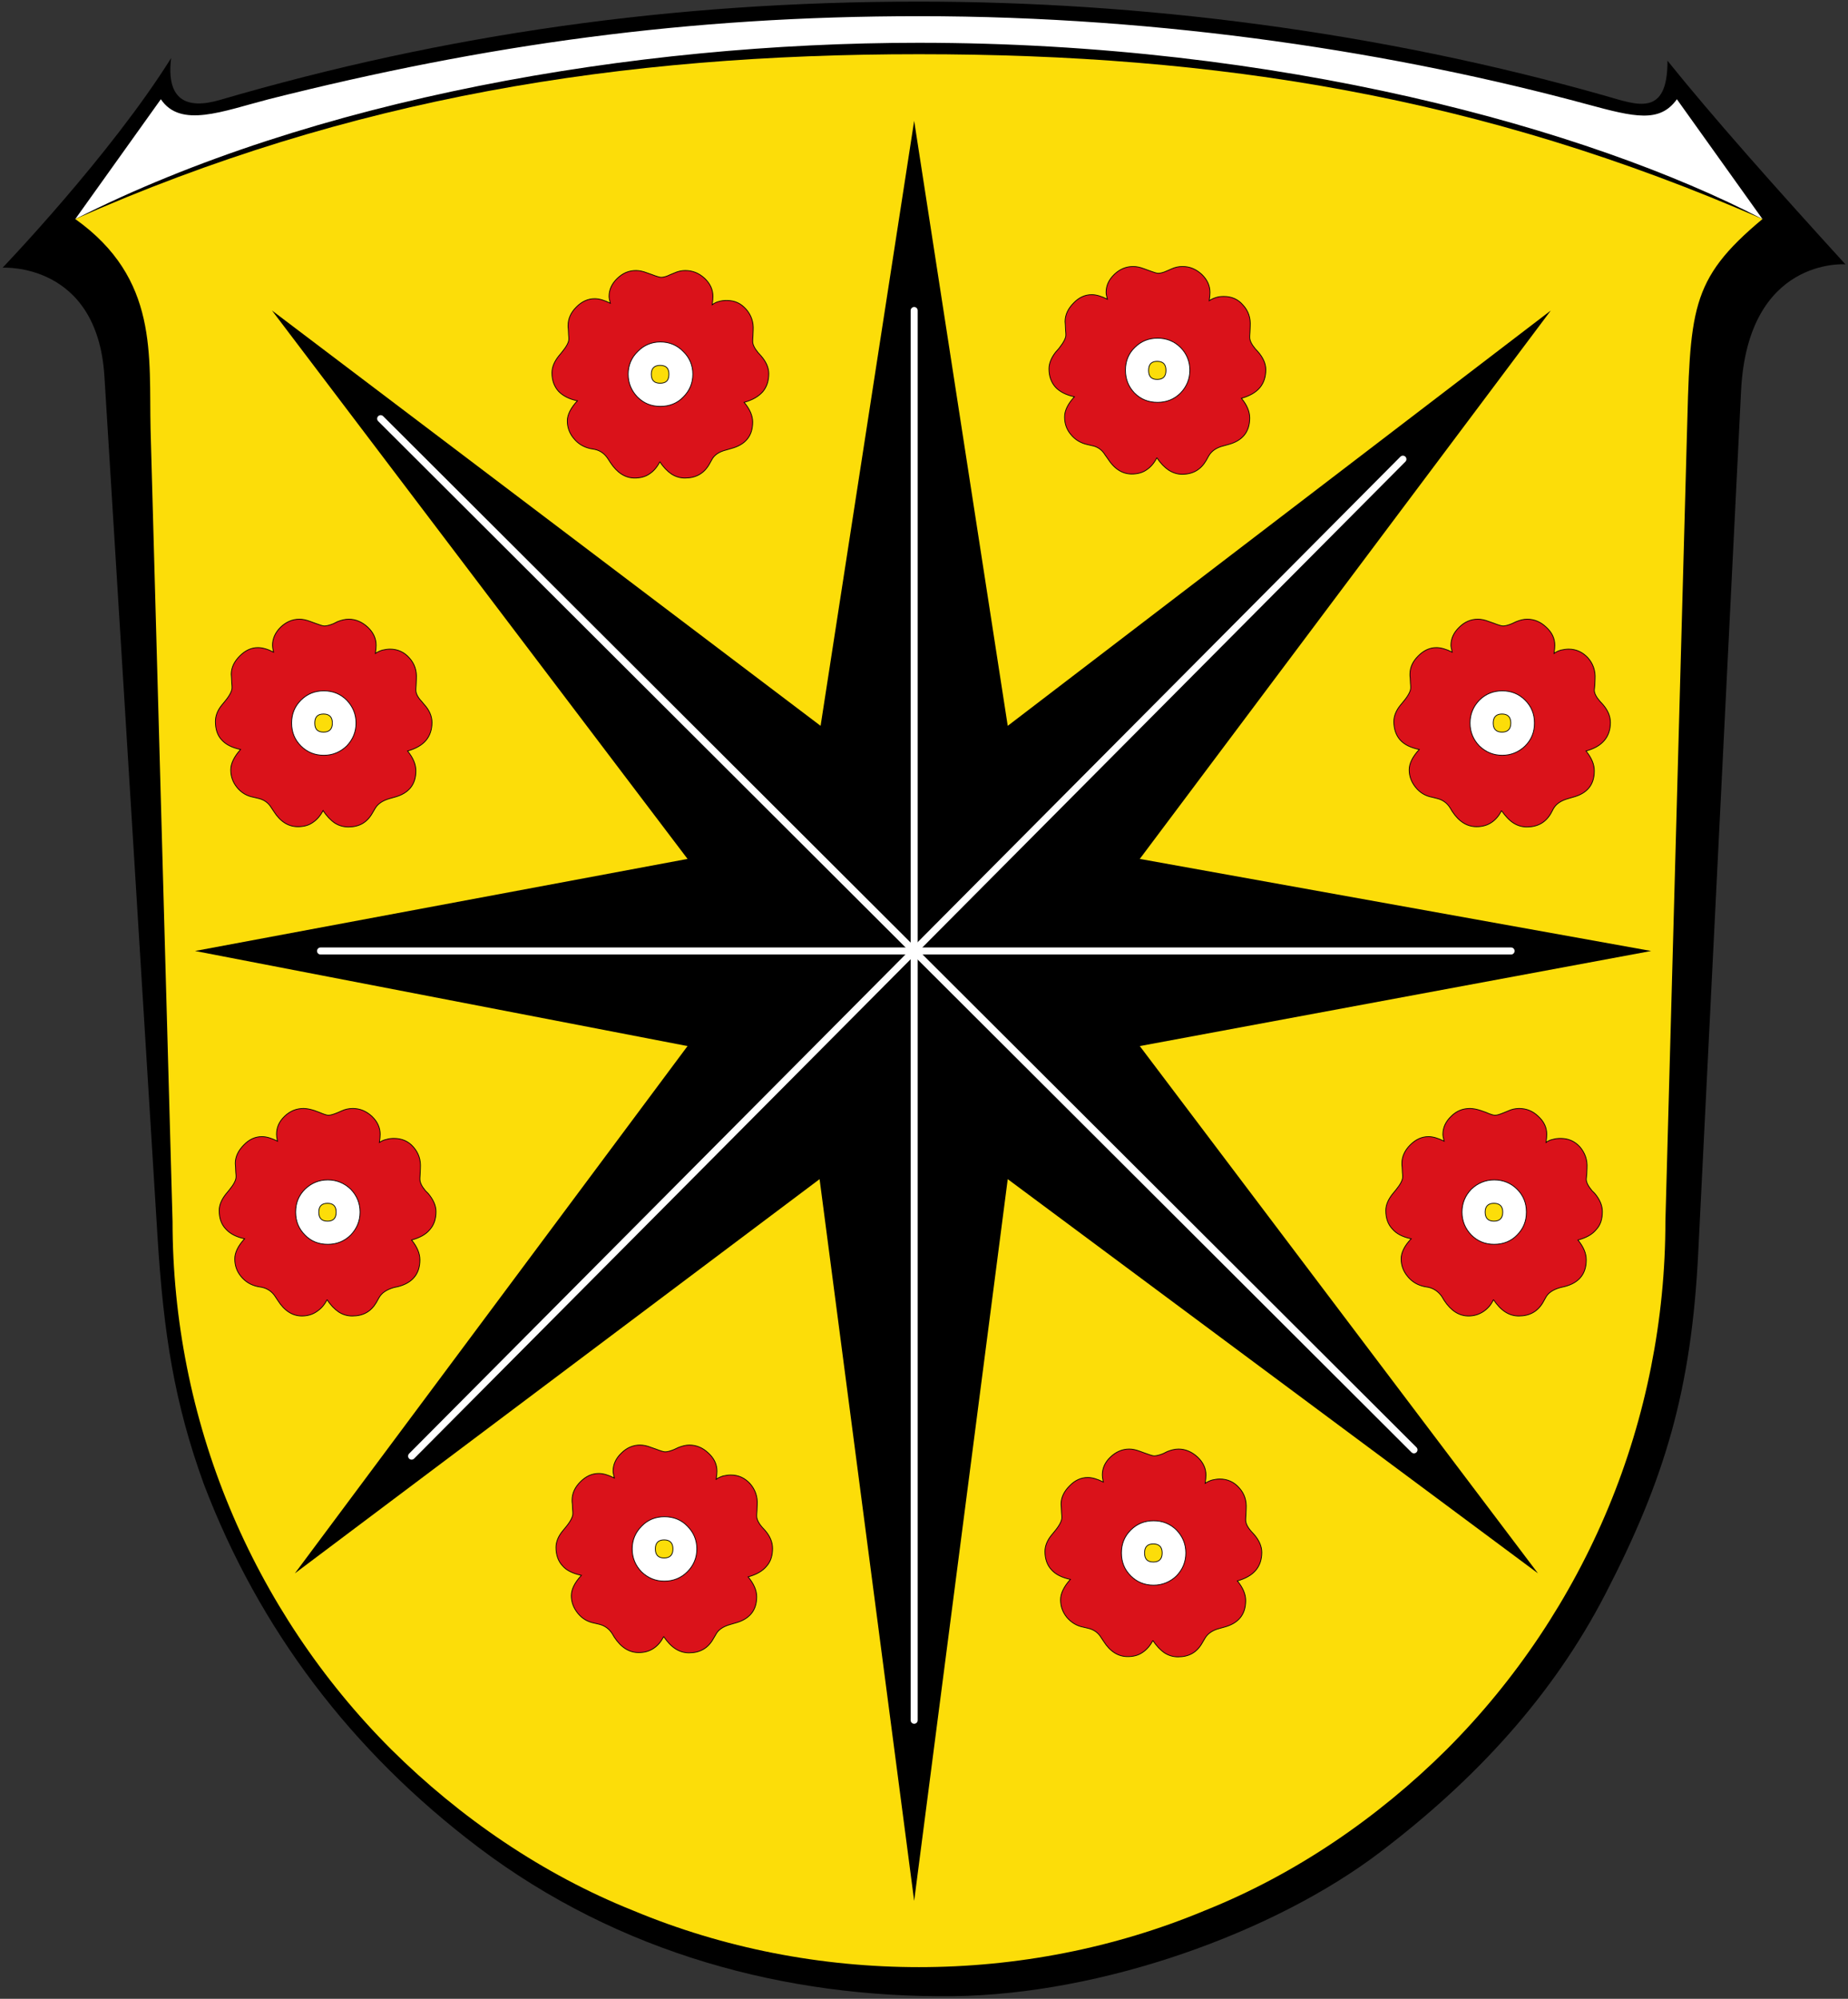 <svg version="1.1" viewBox="0 0 1080 1168" id="svg8" xmlns:xlink="http://www.w3.org/1999/xlink" xmlns="http://www.w3.org/2000/svg"><rect x="0" y="0" width="1080" height="1168" fill="#333333" stroke="none"/><defs id="defs12"><radialGradient cx="-941.504" cy="516.538" r="209.292" fx="-941.504" fy="516.538" id="radialGradient3977" xlink:href="#linearGradient5353" gradientUnits="userSpaceOnUse" gradientTransform="matrix(.376 -7.704 8.896 .402 -3870.8 -7107.54)"/><radialGradient cx="-941.504" cy="516.538" r="209.292" fx="-941.504" fy="516.538" id="radialGradient5359" xlink:href="#linearGradient5353" gradientUnits="userSpaceOnUse" gradientTransform="matrix(.42 -8.891 9.917 .464 -4258.93 -7979.38)"/><radialGradient cx="-941.504" cy="516.538" r="209.292" fx="-941.504" fy="516.538" id="radialGradient2893" xlink:href="#linearGradient5353" gradientUnits="userSpaceOnUse" gradientTransform="matrix(.462 -9.462 10.927 .494 -4923.85 -8781.59)"/><radialGradient cx="-941.504" cy="516.538" r="209.292" fx="-941.504" fy="516.538" id="radialGradient3442" xlink:href="#linearGradient5353" gradientUnits="userSpaceOnUse" gradientTransform="matrix(.374 -7.595 8.848 .397 -3880.78 -7030.1)"/><radialGradient cx="-941.504" cy="516.538" r="209.292" fx="-941.504" fy="516.538" id="radialGradient2822" xlink:href="#linearGradient5353" gradientUnits="userSpaceOnUse" gradientTransform="matrix(.371 -7.595 8.771 .397 -4730.55 -7040.28)"/><radialGradient cx="-941.504" cy="516.538" r="209.292" fx="-941.504" fy="516.538" id="radialGradient2820" xlink:href="#linearGradient5353" gradientUnits="userSpaceOnUse" gradientTransform="matrix(.42 -8.891 9.917 .464 -4258.93 -7979.38)"/><radialGradient cx="-941.504" cy="516.538" r="209.292" fx="-941.504" fy="516.538" id="radialGradient3022" xlink:href="#linearGradient5353" gradientUnits="userSpaceOnUse" gradientTransform="matrix(.374 -7.595 8.848 .397 -3880.78 -7030.1)"/><radialGradient cx="263.015" cy="254.599" r="203.22" fx="263.015" fy="254.599" id="radialGradient3778" xlink:href="#linearGradient3770" gradientUnits="userSpaceOnUse" gradientTransform="matrix(1.552 1.804 -1.391 1.197 379.733 -487.208)"/><linearGradient id="linearGradient2814"><stop id="stop2816" style="stop-color:#fff;stop-opacity:1" offset="0"/><stop id="stop2818" style="stop-color:#f9d100;stop-opacity:0" offset="1"/></linearGradient><linearGradient id="linearGradient3448"><stop id="stop3450" style="stop-color:#f9d100;stop-opacity:0" offset="0"/><stop id="stop3452" style="stop-color:#f9d100;stop-opacity:0" offset="1"/></linearGradient><linearGradient id="linearGradient5353"><stop id="stop5355" style="stop-color:#f9d100;stop-opacity:1" offset="0"/><stop id="stop5357" style="stop-color:#f9d100;stop-opacity:0" offset="1"/></linearGradient><linearGradient id="linearGradient3770"><stop id="stop3772" style="stop-color:#fff;stop-opacity:1" offset="0"/><stop id="stop3780" style="stop-color:#fff;stop-opacity:1" offset=".502"/><stop id="stop3774" style="stop-color:#fff;stop-opacity:0" offset="1"/></linearGradient><linearGradient id="linearGradient3980"><stop id="stop3982" style="stop-color:#f9d100;stop-opacity:1" offset="0"/><stop id="stop3988" style="stop-color:#f9d100;stop-opacity:1" offset=".5"/><stop id="stop3984" style="stop-color:#f9d100;stop-opacity:0" offset="1"/></linearGradient><linearGradient x1="-645.17" y1="187.54" x2="-343.188" y2="141.644" id="linearGradient4044" xlink:href="#linearGradient3980" gradientUnits="userSpaceOnUse" gradientTransform="translate(-220.872 -28.685)"/><clipPath id="clipPath2438"><path d="M-.138 841.445h595.276V-.445H-.138v841.89z" id="path2440"/></clipPath><clipPath id="clipPath2444"><path d="M.03 841.95h595.26V.03H.03v841.92z" id="path2446"/></clipPath><clipPath id="clipPath3474"><path d="M-.138 841.445h595.276V-.445H-.138v841.89z" id="path3476"/></clipPath><clipPath id="clipPath3480"><path d="M.03 841.95h595.26V.03H.03v841.92z" id="path3482"/></clipPath><clipPath id="clippath"><path d="M360 4140c0 1789.403 1450.597 3240 3240 3240s3240-1450.597 3240-3240V270H360v3870z" id="path11"/></clipPath><path id="B" d="M134.41 285.663c12.742 8.653 24.725 31.478 24.373 44.048"/><path id="C" d="M325.107 288.33c-12.741 8.652-24.725 31.477-24.373 44.047"/><style type="text/css" id="style294">.str3{stroke:#1f1a17;stroke-width:3}.str2{stroke:#dededd;stroke-width:28;stroke-linecap:round}.fil3{fill:none}.fil4{fill:red}.fil1{fill:#ff0}.fil2{fill:#fff}</style></defs><path d="M974.5 35.47c26.21 32.62 62.79 73.78 104 119 0 0-57.1-4.47-61 74l-25 503c-3.97 81.4-19.86 133.3-54.19 199.8-30.81 59.7-76 108.7-131.8 151.1-61.52 46.8-162.4 83.23-250 84.11-96.99.97-194.6-24.74-277-87.03-74-56-128.1-127.2-160.5-212.5-17-47-23.42-87-27-145l-30.98-502c-4.13-66.98-59.52-63.51-59.52-63.51s62.99-65.68 98.5-122.5c-3 24.52 9 30.17 28.5 24.47C260.01 19.94 393.01.94 537.01.94c129 0 268 17.21 401 55 18.55 5.27 36.65 13 36.49-20.53z" id="path2"/><path d="M94 58c11.51 17.09 36 7 63 0C283.9 26 402 9.46 537 9.46c144 0 280 21.54 390.9 51.58C955.16 68.425 970 72 980 58l50 70C928 75 747 25 537 25c-167-.02-355 33-493 103z" fill="#fff" id="path4"/><path d="m88 251 12.84 462.8c0 57.09 11.32 114.2 33.26 167 21.84 52.69 54.09 101.1 94.56 141.5 40.37 40.07 88.75 73.12 141.4 94.16 52.79 22.04 109.9 33.05 167 33.05s114.2-11.02 167-33.05c52.69-21.03 101.1-54.09 141.4-94.16 40.47-40.47 72.72-88.85 94.56-141.5 21.94-52.79 33.26-109.9 33.26-167l12.47-456c2.1-76.85 1.25-93.85 44.25-129.8-164.2-71.71-318.4-96.32-493-96.32S204.2 57.05 44 128c49 34.95 42.96 79.76 44 123z" fill="#fff" id="path6" style="fill:#fcdd09"/><g style="fill-rule:evenodd;image-rendering:optimizeQuality;shape-rendering:geometricPrecision;text-rendering:geometricPrecision" id="g662" transform="matrix(.147 0 0 .147 -8.765 7.698)"><g id="Entwurf"><path d="M2793 4106 835 3728l1958-366-1652-2180 2181 1651 372-2405 372 2405 2159-1651-1634 2180 2033 366-2033 378 1583 2096-2108-1567-372 2869-376-2869-2086 1567z" id="path460" style="fill:#000"/><path class="fil3 str2" d="m1573 1612 4108 4099" id="path462" style="stroke:#fff;stroke-opacity:1"/><path class="fil3 str2" d="M5637 1773 1696 5736" id="path464" style="stroke:#fff;stroke-opacity:1"/><path class="fil3 str2" d="M1334 3728h4733" id="path466" style="stroke:#fff;stroke-opacity:1"/><path class="fil3 str2" d="M3694 1182v5604" id="path468" style="stroke:#fff;stroke-opacity:1"/><g id="g476"><path class="fil4 str3" d="M6029 3170c-10 21-24 37-41 48s-36 16-58 16c-38 0-70-20-97-61l-9-15c-13-20-31-32-54-37l-16-4c-27-5-49-18-66-39s-26-44-26-70c0-25 13-52 40-81-34-7-59-19-76-38-16-18-25-43-25-73 0-22 9-44 26-65l14-17c18-22 27-40 27-52 0-4 0-10-1-18l-1-21c-1-5-1-10-1-15 0-27 11-51 33-73s46-33 72-33c18 0 39 6 63 18-3-13-5-22-5-27 0-27 11-51 33-72 21-21 46-32 74-32 13 0 28 3 43 9l20 7c18 7 31 11 37 11 9 0 20-3 35-9l17-8c15-6 29-10 44-10 29 0 54 11 76 32 23 21 34 45 34 72 0 7-1 18-3 32 8-6 17-10 27-13 10-2 20-4 31-4 30 0 56 12 77 35 20 23 30 51 28 83l-1 25c-1 11-2 18-2 20 0 13 8 28 23 45l11 12c20 23 30 47 30 72 0 28-8 52-24 71s-40 33-73 42c22 27 33 53 33 79 0 55-28 90-86 105l-17 5c-29 8-49 21-60 41l-9 17c-21 37-53 55-96 55-19 0-37-5-54-16s-32-28-47-49z" id="path470" style="fill:#da121a;stroke:#000;stroke-opacity:1"/><path class="fil2 str3" d="M6032 2950c36 0 66-13 91-37 25-25 37-55 37-91s-12-66-37-91-55-37-91-37c-35 0-66 12-91 37-24 25-37 55-37 91s13 66 37 91c25 24 55 37 91 37z" id="path472" style="fill:#fff;stroke:#000;stroke-opacity:1"/><path class="fil1 str3" d="M6031 2858c-23 0-35-12-35-36s12-36 35-36 35 12 35 36-12 36-35 36z" id="path474" style="fill:#fcdd09;stroke:#000;stroke-opacity:1"/></g></g><g id="Blumen"><g id="g485"><path class="fil4 str3" d="M4659 1767c-11 22-25 38-42 49-16 11-36 16-58 16-38 0-70-21-96-62l-10-14c-12-20-30-33-53-37l-17-4c-27-6-49-19-66-40-17-20-25-43-25-70 0-25 13-52 39-80-33-7-58-20-75-38-17-19-26-43-26-73 0-22 9-44 26-66l14-16c18-23 27-40 27-52 0-4 0-10-1-18l-1-22c0-5-1-10-1-14 0-27 12-52 34-74 21-22 45-33 72-33 18 0 38 6 62 18-3-12-5-21-5-27 0-27 11-51 33-72s47-31 75-31c13 0 27 3 43 9l19 7c19 7 31 11 37 11 9 0 21-3 36-10l16-7c15-7 30-10 45-10 28 0 53 10 76 31 22 21 33 45 33 72 0 8-1 19-3 33 9-6 18-10 28-13 9-3 20-4 30-4 31 0 57 11 77 35 21 23 30 51 28 83l-1 24c-1 11-1 18-1 21 0 12 7 27 22 45l11 12c20 23 31 47 31 71 0 29-8 53-24 72s-41 33-73 42c22 26 33 53 33 78 0 56-29 91-86 106l-18 5c-29 7-48 21-59 40l-10 18c-21 36-52 55-96 55-19 0-37-6-54-17-16-11-32-27-46-49z" id="path479" style="fill:#da121a;stroke:#000;stroke-opacity:1"/><path class="fil2 str3" d="M4662 1547c35 0 66-12 91-37 24-25 37-55 37-91 0-35-13-66-37-90-25-25-56-37-91-37-36 0-66 12-91 37-25 24-37 55-37 90 0 36 12 66 36 91 25 25 55 37 92 37z" id="path481" style="fill:#fff;stroke:#000;stroke-opacity:1"/><path class="fil1 str3" d="M4660 1456c-23 0-34-12-34-36s11-36 34-36c24 0 35 12 35 36s-11 36-35 36z" id="path483" style="fill:#fcdd09;stroke:#000;stroke-opacity:1"/></g><g id="g493"><path class="fil4 str3" d="M5997 5114c-10 22-24 37-41 48s-36 17-58 17c-38 0-70-21-97-62l-9-15c-13-19-31-32-53-37l-17-3c-27-6-49-19-66-40-17-20-26-44-26-70 0-25 13-52 40-80-34-7-59-20-75-39-17-18-26-42-26-73 0-22 9-43 26-65l14-17c18-22 27-39 27-52 0-4 0-10-1-17l-1-22c-1-5-1-10-1-15 0-26 11-51 33-73s46-33 73-33c17 0 38 6 62 18-3-12-5-21-5-27 0-27 11-51 33-72 21-21 46-31 74-31 13 0 28 3 43 8l20 7c18 8 31 12 37 12 9 0 20-4 35-10l17-7c15-7 30-10 44-10 29 0 54 10 76 31 23 21 34 45 34 72 0 8-1 18-3 32 8-6 17-10 27-12 10-3 20-4 31-4 31 0 56 11 77 34 20 24 30 51 28 84l-1 24c-1 11-2 18-2 20 0 13 8 28 23 46l11 11c20 24 30 48 30 72 0 29-7 53-24 71-16 20-40 33-73 42 22 27 33 53 33 79 0 55-28 91-86 106l-17 4c-29 8-49 21-59 41l-10 18c-21 36-53 54-96 54-19 0-37-5-54-16s-32-27-47-49z" id="path487" style="fill:#da121a;stroke:#000;stroke-opacity:1"/><path class="fil2 str3" d="M6000 4894c36 0 67-12 91-37 25-25 37-55 37-91s-12-66-37-91c-24-24-55-37-91-37-35 0-66 13-91 37-24 25-37 55-37 91s13 66 37 91c25 25 55 37 91 37z" id="path489" style="fill:#fff;stroke:#000;stroke-opacity:1"/><path class="fil1 str3" d="M5999 4802c-23 0-35-12-35-36 0-23 12-35 35-35s35 12 35 35c0 24-12 36-35 36z" id="path491" style="fill:#fcdd09;stroke:#000;stroke-opacity:1"/></g><g id="g501"><path class="fil4 str3" d="M4643 6469c-11 21-25 37-42 48-16 11-35 16-58 16-38 0-70-20-96-61l-10-15c-12-20-30-32-53-37l-17-4c-27-5-49-19-66-39-17-21-25-44-25-70 0-25 13-52 39-81-33-7-58-19-75-38-17-18-26-43-26-73 0-22 9-44 26-65l14-17c18-22 27-40 27-52 0-4 0-10-1-18l-1-21c0-5-1-10-1-15 0-27 12-51 34-73 21-22 46-33 72-33 18 0 38 6 62 18-3-13-4-22-4-28 0-26 10-50 32-71s47-32 75-32c13 0 27 3 43 9l19 7c19 7 31 11 37 11 9 0 21-3 36-9l16-8c15-6 30-10 45-10 28 0 53 11 76 32 22 21 33 45 33 71 0 8-1 19-3 33 9-6 18-10 28-13 9-2 20-4 30-4 31 0 57 12 77 35 21 23 30 51 28 83l-1 25c-1 11-1 18-1 20 0 13 7 28 22 45l11 12c20 23 31 47 31 72 0 28-8 52-24 71s-41 33-73 42c22 27 33 53 33 78 0 56-29 91-86 106l-18 5c-28 7-48 21-59 41l-10 17c-21 37-52 55-96 55-19 0-37-5-54-16-16-11-32-28-46-49z" id="path495" style="fill:#da121a;stroke:#000;stroke-opacity:1"/><path class="fil2 str3" d="M4646 6249c35 0 66-13 91-37 24-25 37-55 37-91s-13-66-37-91c-25-25-56-37-91-37-36 0-66 12-91 37s-37 55-37 91 12 66 37 91c24 24 54 37 91 37z" id="path497" style="fill:#fff;stroke:#000;stroke-opacity:1"/><path class="fil1 str3" d="M4645 6157c-24 0-35-12-35-36s11-36 35-36c23 0 35 12 35 36s-12 36-35 36z" id="path499" style="fill:#fcdd09;stroke:#000;stroke-opacity:1"/></g><g id="g509"><path class="fil4 str3" d="M2698 6453c-10 21-24 37-41 48s-36 16-58 16c-38 0-70-20-97-61l-9-15c-13-20-31-32-53-37l-17-4c-27-5-49-18-66-39s-26-44-26-70c0-25 13-52 40-81-33-7-59-19-75-38-17-18-26-43-26-73 0-22 9-44 26-65l14-17c18-22 27-40 27-52 0-4 0-10-1-18l-1-21c-1-5-1-10-1-15 0-27 11-51 33-73s46-33 73-33c18 0 38 6 62 18-3-13-5-22-5-27 0-27 11-51 33-72 21-21 46-32 74-32 13 0 28 3 43 9l20 7c18 7 31 11 37 11 9 0 20-3 35-9l17-8c15-6 30-10 44-10 29 0 54 11 76 32 23 21 34 45 34 72 0 7-1 18-3 32 8-6 18-10 27-13 10-2 20-4 31-4 31 0 56 12 77 35 20 23 30 51 28 83l-1 25c-1 11-1 18-1 20 0 13 7 28 22 45l11 12c20 23 30 47 30 72 0 28-7 52-24 71-16 19-40 33-73 42 22 27 34 53 34 79 0 55-29 90-87 105l-17 5c-29 8-49 21-59 41l-10 17c-21 37-53 55-96 55-19 0-37-5-54-16s-32-27-47-49z" id="path503" style="fill:#da121a;stroke:#000;stroke-opacity:1"/><path class="fil2 str3" d="M2701 6233c36 0 67-13 91-37 25-25 38-55 38-91s-13-66-38-91c-24-25-55-37-91-37-35 0-66 12-90 37-25 25-38 55-38 91s13 66 37 91c25 24 55 37 91 37z" id="path505" style="fill:#fff;stroke:#000;stroke-opacity:1"/><path class="fil1 str3" d="M2700 6141c-23 0-35-12-35-36s12-36 35-36 35 12 35 36-12 36-35 36z" id="path507" style="fill:#fcdd09;stroke:#000;stroke-opacity:1"/></g><g id="g517"><path class="fil4 str3" d="M1360 5114c-11 22-25 37-42 48-16 11-36 17-58 17-38 0-70-21-96-62l-10-15c-12-19-30-32-53-37l-17-3c-27-6-49-19-66-40-17-20-25-44-25-70 0-25 13-52 39-80-33-7-58-20-75-39-17-18-26-42-26-73 0-22 9-43 26-65l14-17c18-22 27-39 27-52 0-4 0-10-1-17l-1-22c0-5-1-10-1-15 0-26 12-51 34-73 21-22 45-33 72-33 18 0 38 6 62 18-3-12-4-21-4-27 0-27 10-51 32-72s47-31 75-31c13 0 27 3 43 8l19 7c19 8 31 12 37 12 9 0 21-4 36-10l16-7c15-7 30-10 45-10 28 0 53 10 76 31 22 21 33 45 33 72 0 8-1 18-3 32 9-6 18-10 28-12 9-3 20-4 30-4 31 0 57 11 77 34 21 24 30 51 28 84l-1 24c-1 11-1 18-1 20 0 13 7 28 22 46l11 11c20 24 31 48 31 72 0 29-8 53-24 71-16 20-41 33-73 42 22 27 33 53 33 79 0 55-29 91-86 106l-18 4c-28 8-48 21-59 41l-10 18c-21 36-52 54-96 54-19 0-37-5-54-16-16-11-32-27-46-49z" id="path511" style="fill:#da121a;stroke:#000;stroke-opacity:1"/><path class="fil2 str3" d="M1363 4894c35 0 66-12 91-37 24-25 37-55 37-91s-13-66-37-91c-25-24-56-37-91-37-36 0-66 13-91 37-25 25-37 55-37 91s12 66 37 91c24 25 54 37 91 37z" id="path513" style="fill:#fff;stroke:#000;stroke-opacity:1"/><path class="fil1 str3" d="M1362 4802c-24 0-35-12-35-36 0-23 11-35 35-35 23 0 34 12 34 35 0 24-11 36-34 36z" id="path515" style="fill:#fcdd09;stroke:#000;stroke-opacity:1"/></g><g id="g525"><path class="fil4 str3" d="M1344 3170c-11 21-25 37-42 48-16 11-35 16-58 16-38 0-70-20-96-61l-10-15c-12-20-30-32-53-37l-17-4c-27-5-49-18-66-39s-25-44-25-70c0-25 13-52 39-81-33-7-58-19-75-38-17-18-25-43-25-73 0-22 8-44 25-65l14-17c18-22 27-40 27-52 0-4 0-10-1-18l-1-21c0-5-1-10-1-15 0-27 12-51 34-73s46-33 72-33c18 0 39 6 62 18-3-13-4-22-4-27 0-27 11-51 32-72 22-21 47-32 75-32 13 0 27 3 43 9l19 7c19 7 31 11 37 11 9 0 21-3 36-9l16-8c15-6 30-10 45-10 28 0 53 11 76 32 22 21 33 45 33 72 0 7-1 18-3 32 9-6 18-10 28-13 9-2 20-4 30-4 31 0 57 12 77 35 21 23 30 51 28 83l-1 25c-1 11-1 18-1 20 0 13 7 28 23 45l10 12c21 23 31 47 31 72 0 28-8 52-24 71s-41 33-73 42c22 27 33 53 33 79 0 55-29 90-86 105l-18 5c-28 8-48 21-59 41l-10 17c-21 37-52 55-95 55-20 0-38-5-55-16-16-11-32-28-46-49z" id="path519" style="fill:#da121a;stroke:#000;stroke-opacity:1"/><path class="fil2 str3" d="M1347 2950c36 0 66-13 91-37 24-25 37-55 37-91s-13-66-37-91c-25-25-55-37-91-37s-66 12-91 37-37 55-37 91 12 66 37 91c24 24 54 37 91 37z" id="path521" style="fill:#fff;stroke:#000;stroke-opacity:1"/><path class="fil1 str3" d="M1346 2858c-24 0-35-12-35-36s11-36 35-36c23 0 35 12 35 36s-12 36-35 36z" id="path523" style="fill:#fcdd09;stroke:#000;stroke-opacity:1"/></g><g id="g533"><path class="fil4 str3" d="M2683 1783c-11 22-25 38-42 49-16 11-36 16-58 16-38 0-70-21-97-62l-9-14c-13-20-30-33-53-38l-17-3c-27-6-49-19-66-40-17-20-26-44-26-70 0-25 14-52 40-80-33-7-58-20-75-38-17-19-26-43-26-73 0-23 9-44 26-66l14-17c18-22 27-39 27-51 0-5 0-10-1-18l-1-22c-1-5-1-10-1-14 0-27 11-52 33-74s46-33 73-33c18 0 38 6 62 18-3-12-5-21-5-27 0-27 11-51 33-72s46-31 74-31c13 0 28 3 43 9l20 7c18 7 31 11 37 11 9 0 21-3 35-10l17-7c15-7 30-10 44-10 29 0 54 10 77 31 22 21 33 45 33 72 0 8-1 18-3 33 8-6 18-11 27-13 10-3 20-4 31-4 31 0 56 11 77 35 20 23 30 51 28 83l-1 24c-1 11-1 18-1 21 0 12 7 27 22 45l11 12c20 23 31 47 31 71 0 29-8 53-24 72-17 19-41 33-74 42 22 26 34 53 34 78 0 56-29 91-87 106l-17 5c-29 7-49 20-59 40l-10 18c-21 36-53 54-96 54-19 0-37-5-54-16-16-11-32-27-46-49z" id="path527" style="fill:#da121a;stroke:#000;stroke-opacity:1"/><path class="fil2 str3" d="M2685 1563c36 0 67-12 91-37 25-25 38-55 38-91 0-35-13-66-38-90-24-25-55-38-91-38-35 0-66 13-90 38-25 24-38 55-38 90 0 36 13 66 37 91 25 25 55 37 91 37z" id="path529" style="fill:#fff;stroke:#000;stroke-opacity:1"/><path class="fil1 str3" d="M2684 1471c-23 0-35-11-35-36 0-23 12-35 35-35 24 0 35 12 35 35 0 25-11 36-35 36z" id="path531" style="fill:#fcdd09;stroke:#000;stroke-opacity:1"/></g></g></g></svg>